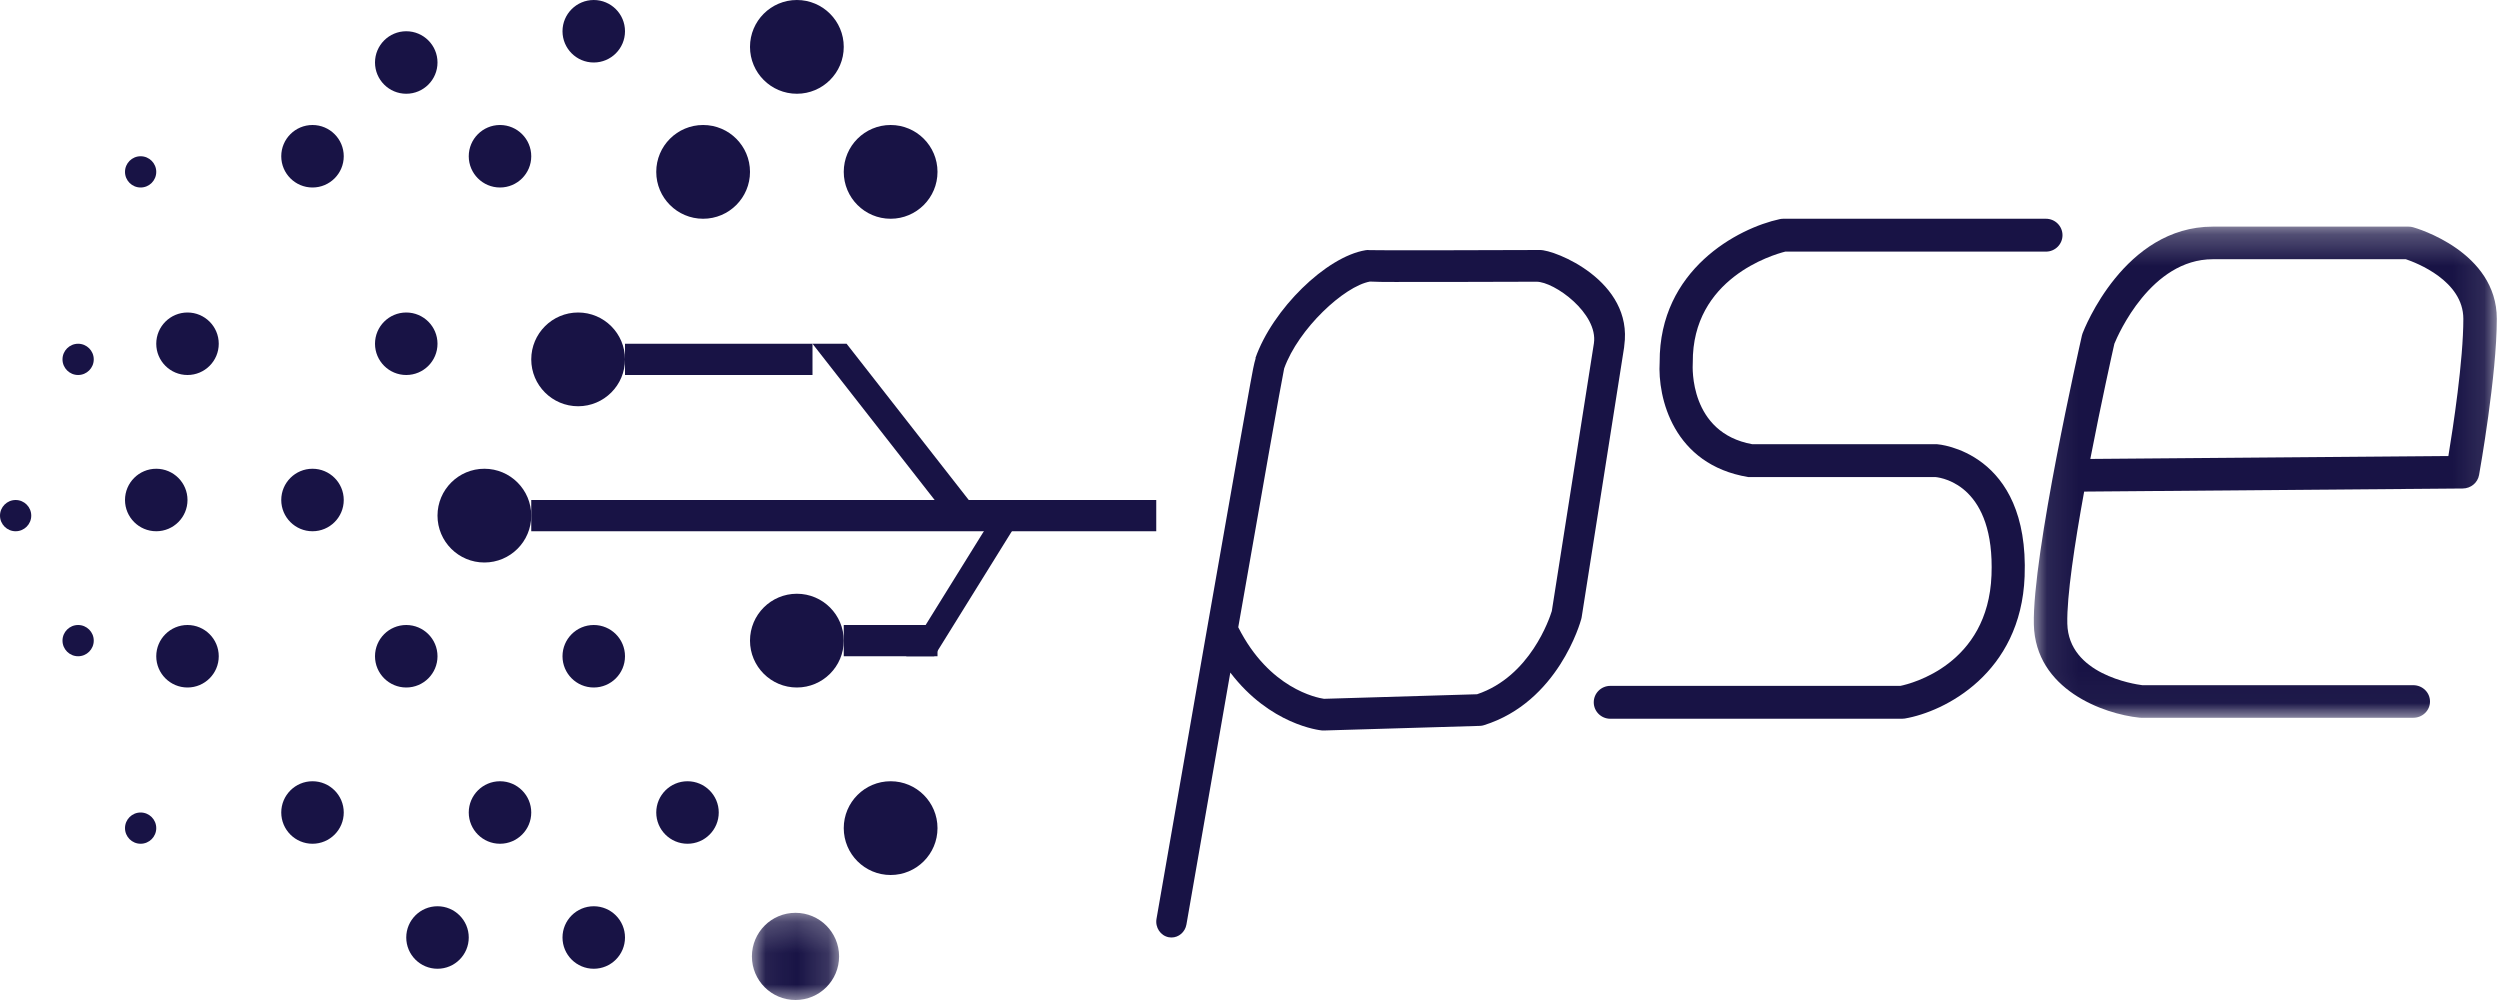 <?xml version="1.0" encoding="UTF-8"?>
<svg width="80px" height="32px" viewBox="0 0 80 32" version="1.1" xmlns="http://www.w3.org/2000/svg" xmlns:xlink="http://www.w3.org/1999/xlink">
    <!-- Generator: Sketch 57.1 (83088) - https://sketch.com -->
    <title>Group 73</title>
    <desc>Created with Sketch.</desc>
    <defs>
        <polygon id="path-1" points="0.081 0.252 14.898 0.252 14.898 15.969 0.081 15.969"></polygon>
        <polygon id="path-3" points="0.061 0.21 2.851 0.21 2.851 3 0.061 3"></polygon>
        <polygon id="path-5" points="0 32 80 32 80 0 0 0"></polygon>
    </defs>
    <g id="Desktop" stroke="none" stroke-width="1" fill="none" fill-rule="evenodd">
        <g id="2.1" transform="translate(-623, -787)">
            <g id="Group-73" transform="translate(623, 787)">
                <path d="M60.864,23 L51.53,23 C51.237,23 51,22.764 51,22.474 C51,22.184 51.237,21.948 51.53,21.948 L60.813,21.948 C61.166,21.875 63.618,21.26 63.728,18.407 C63.837,15.576 62.201,15.293 61.935,15.266 L55.945,15.266 C53.542,14.868 53.04,12.726 53.109,11.587 C53.096,8.625 55.616,7.3 56.953,7.012 C56.99,7.004 57.028,7 57.066,7 L65.47,7 C65.763,7 66,7.236 66,7.526 C66,7.816 65.763,8.052 65.47,8.052 L57.128,8.052 C56.721,8.154 54.148,8.912 54.169,11.598 C54.169,11.611 54.169,11.624 54.168,11.637 C54.162,11.729 54.053,13.848 56.073,14.215 C56.073,14.215 61.991,14.214 61.986,14.215 C62.016,14.216 64.942,14.436 64.788,18.447 C64.669,21.548 62.227,22.776 60.953,22.993 C60.924,22.998 60.894,23 60.864,23" id="Fill-1" fill="#181345"></path>
                <g id="Group-5" transform="translate(65, 7)">
                    <mask id="mask-2" fill="white">
                        <use xlink:href="#path-1"></use>
                    </mask>
                    <g id="Clip-4"></g>
                    <path d="M2.66,3.999 C2.599,4.266 2.242,5.868 1.89,7.686 L13.348,7.593 C13.498,6.684 13.827,4.536 13.827,3.203 C13.827,1.983 12.321,1.408 11.987,1.295 L5.81,1.295 C3.833,1.295 2.782,3.701 2.66,3.999 M12.224,15.969 L3.52,15.969 C3.5,15.969 3.482,15.968 3.463,15.966 C2.315,15.847 0.132,15.069 0.083,12.981 C0.031,10.762 1.557,4.02 1.622,3.734 C1.628,3.711 1.634,3.688 1.643,3.665 C1.696,3.526 2.976,0.252 5.81,0.252 L12.072,0.252 C12.122,0.252 12.172,0.258 12.22,0.272 C12.329,0.303 14.898,1.05 14.898,3.203 C14.898,5.012 14.353,8.071 14.33,8.2 C14.286,8.449 14.065,8.63 13.807,8.632 L1.693,8.731 C1.387,10.408 1.134,12.09 1.154,12.957 C1.192,14.573 3.28,14.891 3.552,14.926 L12.224,14.926 C12.52,14.926 12.76,15.16 12.76,15.448 C12.76,15.736 12.52,15.969 12.224,15.969" id="Fill-3" fill="#181345" mask="url(#mask-2)"></path>
                </g>
                <path d="M39.624,20.072 C40.614,22.036 42.142,22.329 42.368,22.362 L47.266,22.216 C48.968,21.646 49.587,19.784 49.658,19.554 L51.005,10.986 C51.146,10.032 49.741,9.01 49.163,9.015 C48.807,9.016 47.667,9.02 46.527,9.022 C45.838,9.023 45.149,9.023 44.634,9.023 C44.281,9.022 44.025,9.022 43.839,9.01 C43.015,9.157 41.547,10.522 41.093,11.791 C41.007,12.191 40.345,15.948 39.624,20.072 M37.487,30 C37.459,30 37.429,29.997 37.4,29.992 C37.136,29.942 36.96,29.678 37.008,29.403 C37.008,29.403 37.783,24.938 38.564,20.473 C38.954,18.24 39.346,16.007 39.643,14.332 C39.791,13.494 39.916,12.795 40.005,12.306 C40.078,11.902 40.127,11.636 40.182,11.462 L40.173,11.459 C40.723,9.893 42.436,8.215 43.697,8.007 C43.742,7.999 43.786,7.998 43.829,8.004 C44.151,8.015 47.237,8.008 49.274,8 L49.275,8 C49.748,7.989 52.27,8.984 51.976,11.064 C51.974,11.082 51.974,11.101 51.971,11.119 L50.613,19.752 C50.61,19.77 50.606,19.789 50.601,19.807 C50.572,19.915 49.859,22.465 47.486,23.206 C47.445,23.219 47.403,23.227 47.36,23.228 L42.359,23.376 C42.339,23.378 42.319,23.377 42.3,23.374 C42.221,23.367 40.641,23.191 39.37,21.522 C38.831,24.604 38.293,27.696 37.966,29.583 C37.923,29.828 37.718,30 37.487,30" id="Fill-6" fill="#181345"></path>
                <path d="M30,5.5 C30,6.328 29.328,7 28.5,7 C27.672,7 27,6.328 27,5.5 C27,4.671 27.672,4 28.5,4 C29.328,4 30,4.671 30,5.5" id="Fill-8" fill="#181345"></path>
                <path d="M27,1.5 C27,2.328 26.328,3 25.5,3 C24.672,3 24,2.328 24,1.5 C24,0.671 24.672,0 25.5,0 C26.328,0 27,0.671 27,1.5" id="Fill-10" fill="#181345"></path>
                <path d="M24,5.5 C24,6.328 23.328,7 22.5,7 C21.671,7 21,6.328 21,5.5 C21,4.671 21.671,4 22.5,4 C23.328,4 24,4.671 24,5.5" id="Fill-12" fill="#181345"></path>
                <path d="M30,26.5 C30,27.329 29.328,28 28.5,28 C27.672,28 27,27.329 27,26.5 C27,25.671 27.672,25 28.5,25 C29.328,25 30,25.671 30,26.5" id="Fill-14" fill="#181345"></path>
                <path d="M27,20.5 C27,21.328 26.328,22 25.5,22 C24.672,22 24,21.328 24,20.5 C24,19.672 24.672,19 25.5,19 C26.328,19 27,19.672 27,20.5" id="Fill-16" fill="#181345"></path>
                <path d="M20,21 C20,21.552 19.552,22 19,22 C18.448,22 18,21.552 18,21 C18,20.448 18.448,20 19,20 C19.552,20 20,20.448 20,21" id="Fill-18" fill="#181345"></path>
                <path d="M23,26 C23,26.552 22.552,27 22,27 C21.448,27 21,26.552 21,26 C21,25.448 21.448,25 22,25 C22.552,25 23,25.448 23,26" id="Fill-20" fill="#181345"></path>
                <path d="M20,30 C20,30.552 19.552,31 19,31 C18.448,31 18,30.552 18,30 C18,29.448 18.448,29 19,29 C19.552,29 20,29.448 20,30" id="Fill-22" fill="#181345"></path>
                <path d="M17,26 C17,26.552 16.552,27 16,27 C15.448,27 15,26.552 15,26 C15,25.448 15.448,25 16,25 C16.552,25 17,25.448 17,26" id="Fill-24" fill="#181345"></path>
                <path d="M6,16 C6,16.552 5.552,17 5,17 C4.448,17 4,16.552 4,16 C4,15.448 4.448,15 5,15 C5.552,15 6,15.448 6,16" id="Fill-26" fill="#181345"></path>
                <path d="M7,11 C7,11.552 6.552,12 6,12 C5.448,12 5,11.552 5,11 C5,10.448 5.448,10 6,10 C6.552,10 7,10.448 7,11" id="Fill-28" fill="#181345"></path>
                <path d="M11,5 C11,5.552 10.552,6 10,6 C9.448,6 9,5.552 9,5 C9,4.448 9.448,4 10,4 C10.552,4 11,4.448 11,5" id="Fill-30" fill="#181345"></path>
                <path d="M14,2 C14,2.552 13.552,3 13,3 C12.448,3 12,2.552 12,2 C12,1.448 12.448,1 13,1 C13.552,1 14,1.448 14,2" id="Fill-32" fill="#181345"></path>
                <path d="M15,30 C15,30.552 14.552,31 14,31 C13.448,31 13,30.552 13,30 C13,29.448 13.448,29 14,29 C14.552,29 15,29.448 15,30" id="Fill-34" fill="#181345"></path>
                <path d="M11,26 C11,26.552 10.552,27 10,27 C9.448,27 9,26.552 9,26 C9,25.448 9.448,25 10,25 C10.552,25 11,25.448 11,26" id="Fill-36" fill="#181345"></path>
                <path d="M7,21 C7,21.552 6.552,22 6,22 C5.448,22 5,21.552 5,21 C5,20.448 5.448,20 6,20 C6.552,20 7,20.448 7,21" id="Fill-38" fill="#181345"></path>
                <path d="M5,26.5 C5,26.776 4.776,27 4.5,27 C4.224,27 4,26.776 4,26.5 C4,26.224 4.224,26 4.5,26 C4.776,26 5,26.224 5,26.5" id="Fill-40" fill="#181345"></path>
                <path d="M3,20.5 C3,20.776 2.776,21 2.5,21 C2.224,21 2,20.776 2,20.5 C2,20.224 2.224,20 2.5,20 C2.776,20 3,20.224 3,20.5" id="Fill-42" fill="#181345"></path>
                <path d="M1,16.5 C1,16.776 0.776,17 0.5,17 C0.224,17 0,16.776 0,16.5 C0,16.224 0.224,16 0.5,16 C0.776,16 1,16.224 1,16.5" id="Fill-44" fill="#181345"></path>
                <path d="M3,11.5 C3,11.776 2.776,12 2.5,12 C2.224,12 2,11.776 2,11.5 C2,11.224 2.224,11 2.5,11 C2.776,11 3,11.224 3,11.5" id="Fill-46" fill="#181345"></path>
                <path d="M5,5.5 C5,5.776 4.776,6 4.5,6 C4.224,6 4,5.776 4,5.5 C4,5.224 4.224,5 4.5,5 C4.776,5 5,5.224 5,5.5" id="Fill-48" fill="#181345"></path>
                <path d="M14,21 C14,21.552 13.552,22 13,22 C12.448,22 12,21.552 12,21 C12,20.448 12.448,20 13,20 C13.552,20 14,20.448 14,21" id="Fill-50" fill="#181345"></path>
                <path d="M11,16 C11,16.552 10.552,17 10,17 C9.448,17 9,16.552 9,16 C9,15.448 9.448,15 10,15 C10.552,15 11,15.448 11,16" id="Fill-52" fill="#181345"></path>
                <path d="M14,11 C14,11.552 13.552,12 13,12 C12.448,12 12,11.552 12,11 C12,10.448 12.448,10 13,10 C13.552,10 14,10.448 14,11" id="Fill-54" fill="#181345"></path>
                <path d="M17,5 C17,5.552 16.552,6 16,6 C15.448,6 15,5.552 15,5 C15,4.448 15.448,4 16,4 C16.552,4 17,4.448 17,5" id="Fill-56" fill="#181345"></path>
                <path d="M20,1 C20,1.552 19.552,2 19,2 C18.448,2 18,1.552 18,1 C18,0.448 18.448,0 19,0 C19.552,0 20,0.448 20,1" id="Fill-58" fill="#181345"></path>
                <path d="M17,16.5 C17,17.329 16.328,18 15.5,18 C14.672,18 14,17.329 14,16.5 C14,15.672 14.672,15 15.5,15 C16.328,15 17,15.672 17,16.5" id="Fill-60" fill="#181345"></path>
                <path d="M20,11.5 C20,12.328 19.328,13 18.5,13 C17.672,13 17,12.328 17,11.5 C17,10.672 17.672,10 18.5,10 C19.328,10 20,10.672 20,11.5" id="Fill-62" fill="#181345"></path>
                <g id="Group-66" transform="translate(24, 29)">
                    <mask id="mask-4" fill="white">
                        <use xlink:href="#path-3"></use>
                    </mask>
                    <g id="Clip-65"></g>
                    <path d="M2.851,1.605 C2.851,2.375 2.226,3 1.456,3 C0.685,3 0.061,2.375 0.061,1.605 C0.061,0.834 0.685,0.21 1.456,0.21 C2.226,0.21 2.851,0.834 2.851,1.605" id="Fill-64" fill="#181345" mask="url(#mask-4)"></path>
                </g>
                <mask id="mask-6" fill="white">
                    <use xlink:href="#path-5"></use>
                </mask>
                <g id="Clip-68"></g>
                <polygon id="Fill-67" fill="#181345" mask="url(#mask-6)" points="17 17 37 17 37 16 17 16"></polygon>
                <polygon id="Fill-69" fill="#181345" mask="url(#mask-6)" points="20 12 26 12 26 11 20 11"></polygon>
                <polygon id="Fill-70" fill="#181345" mask="url(#mask-6)" points="29.909 16 26 11 27.091 11 31 16"></polygon>
                <polygon id="Fill-71" fill="#181345" mask="url(#mask-6)" points="27 21 30 21 30 20 27 20"></polygon>
                <polygon id="Fill-72" fill="#181345" mask="url(#mask-6)" points="29 21 32.104 16 33 16 29.896 21"></polygon>
            </g>
        </g>
    </g>
</svg>